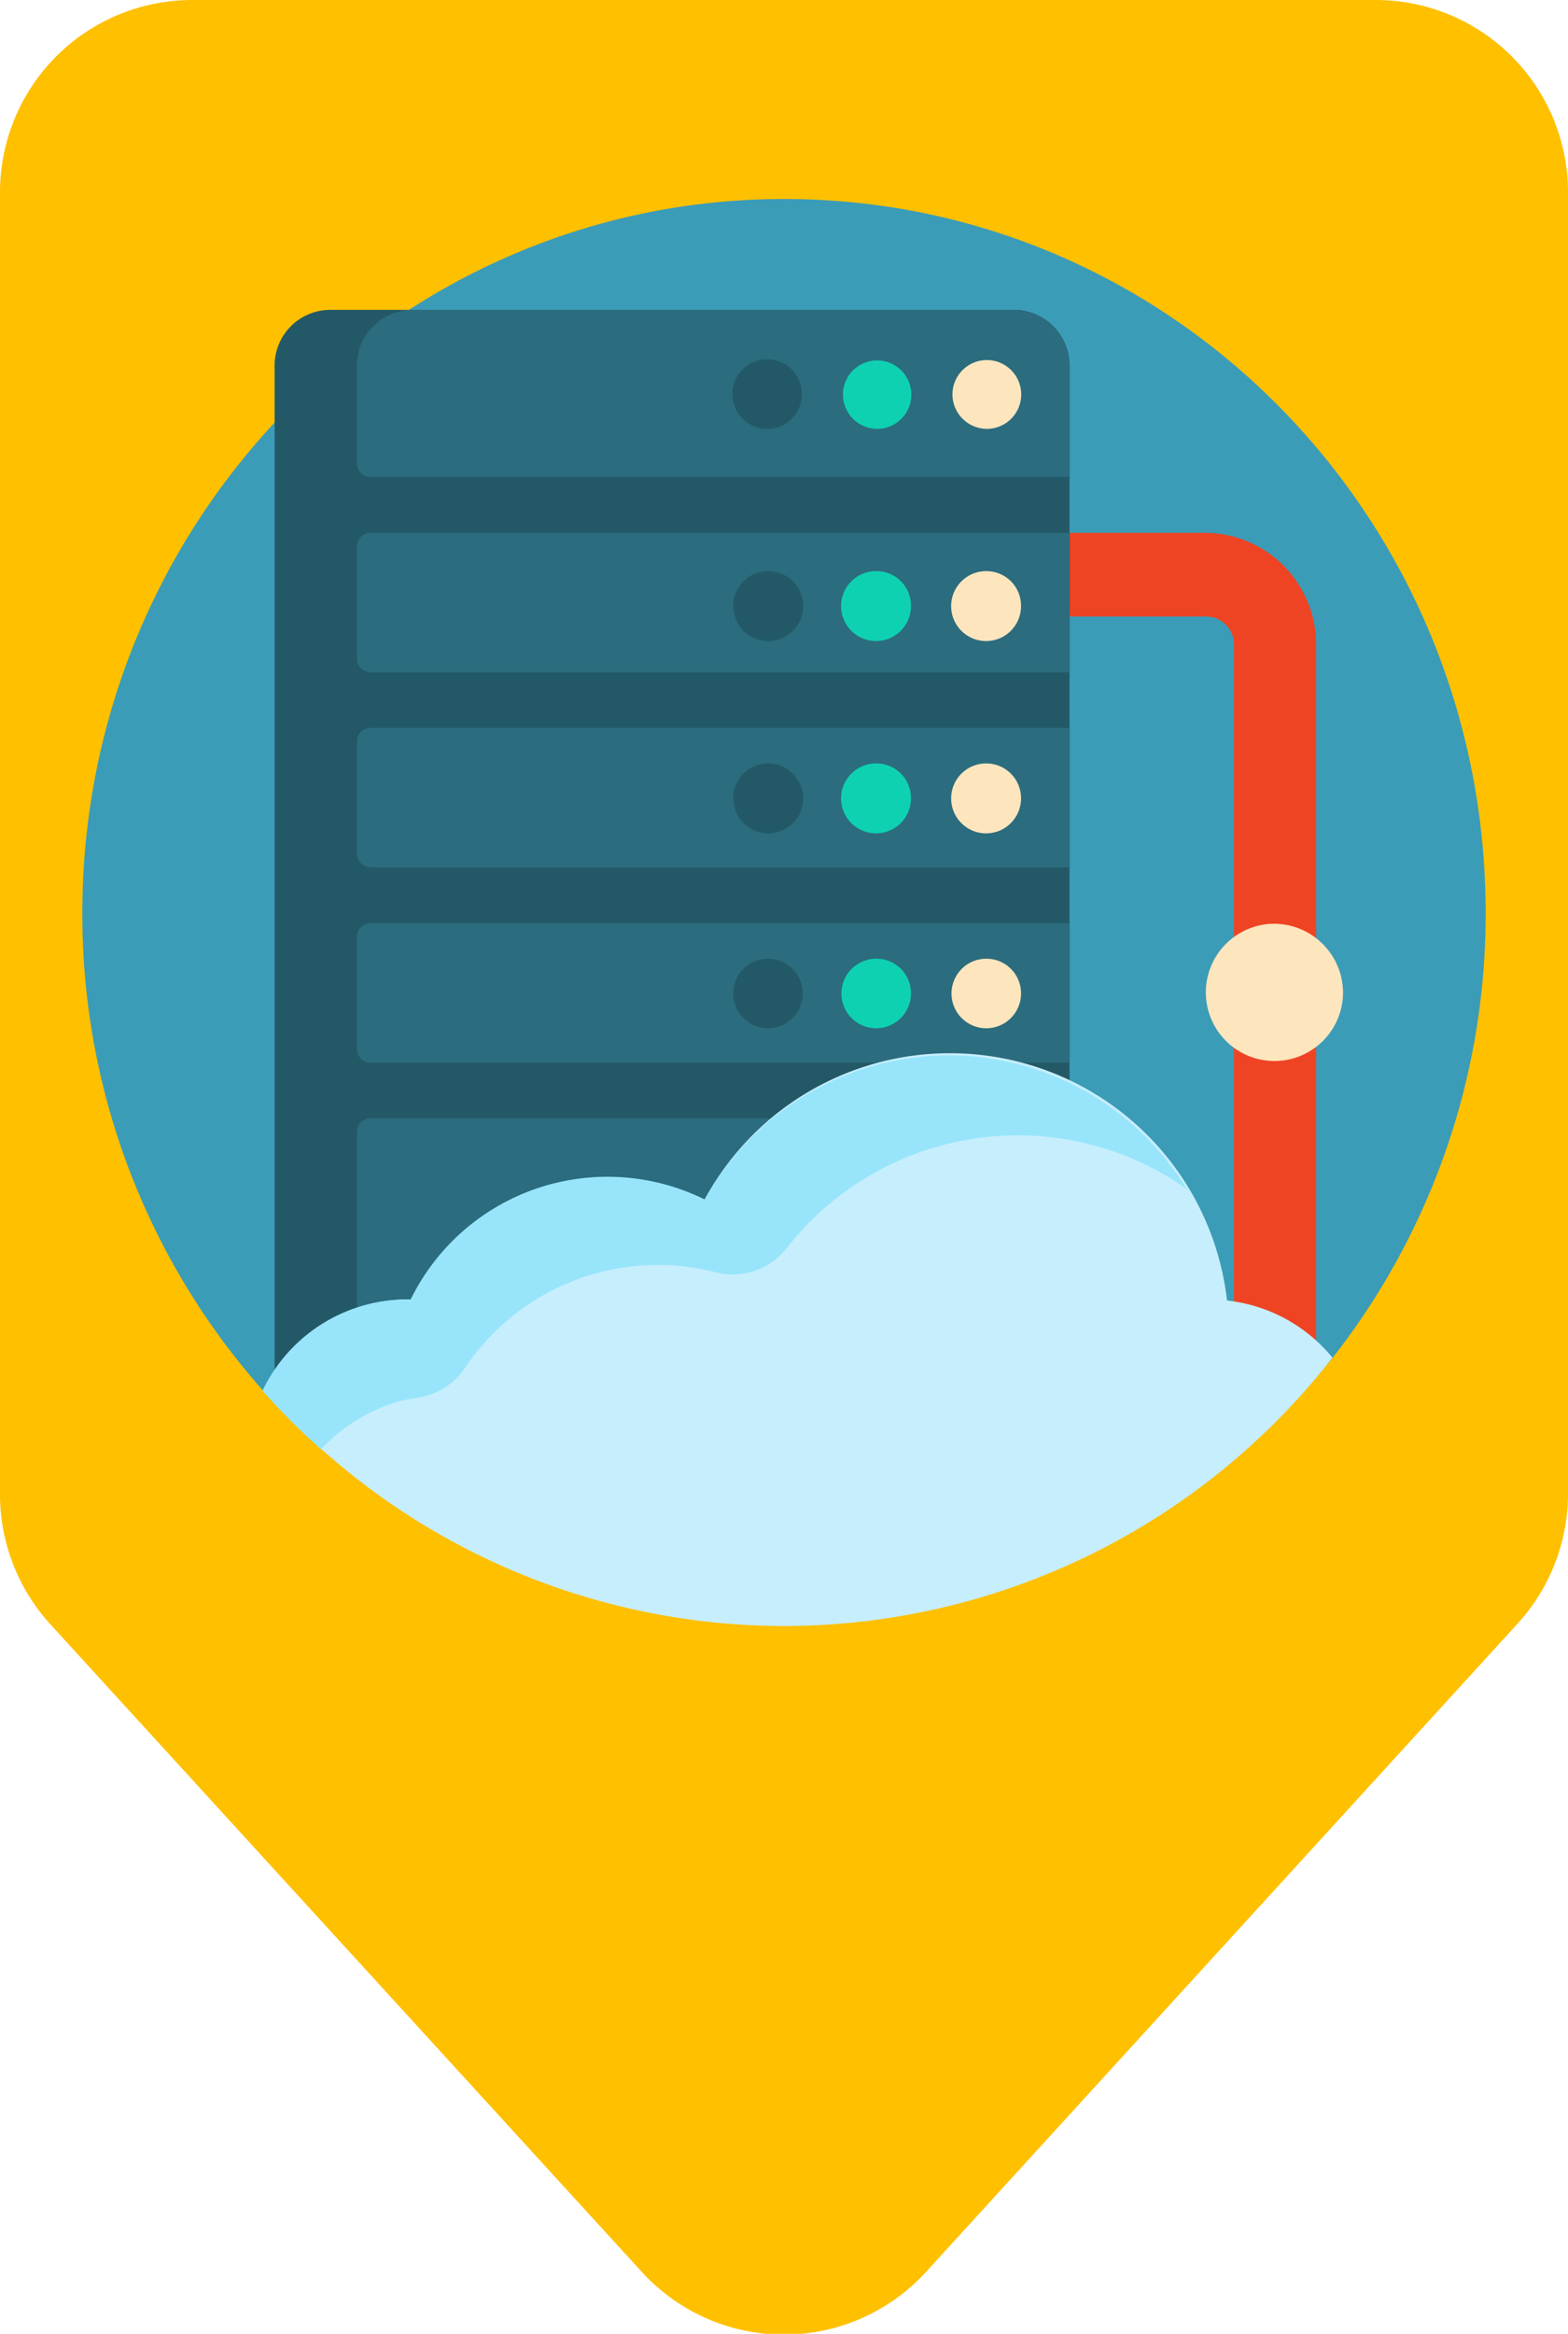 <svg id="Layer_1" data-name="Layer 1" xmlns="http://www.w3.org/2000/svg" viewBox="0 0 84.34 125.49"><defs><style>.cls-1{fill:#ffc000;}.cls-2{fill:#3b9cb7;}.cls-3{fill:#ee4424;}.cls-4{fill:#fde5bd;}.cls-5{fill:#235967;}.cls-6{fill:#2b6c7e;}.cls-7{fill:#0ed1b2;}.cls-8{fill:#c7eefd;}.cls-9{fill:#98e5fb;}</style></defs><title>15</title><path class="cls-1" d="M0,10.34v70a10.37,10.37,0,0,0,2.71,7l31.82,34.83a10.35,10.35,0,0,0,15.27,0L81.63,87.3a10.37,10.37,0,0,0,2.71-7v-70A10.34,10.34,0,0,0,74,0H10.34A10.34,10.34,0,0,0,0,10.34Z"/><path class="cls-2" d="M14.21,74.84a38.51,38.51,0,0,1-9.78-25.5C4.29,28.09,21.27,10.7,42.17,10.7S79.91,27.88,79.91,49.07a38.59,38.59,0,0,1-8.28,24,4,4,0,0,1-3.95,1.48,132.06,132.06,0,0,0-25.51-2.42A131.38,131.38,0,0,0,14.56,75,.36.36,0,0,1,14.21,74.84Z"/><path class="cls-3" d="M70.79,34.65V72.12H66.37V34.65a1.49,1.49,0,0,0-1.47-1.5H47.21v-4.5H64.9A6,6,0,0,1,70.79,34.65Z"/><path class="cls-4" d="M72.24,53.42a3.69,3.69,0,1,1-3.68-3.75A3.72,3.72,0,0,1,72.24,53.42Z"/><path class="cls-5" d="M57.53,19.66v60a3,3,0,0,1-3,3H26.87a38,38,0,0,1-12.1-8.72V19.66a3,3,0,0,1,2.95-3H54.58A3,3,0,0,1,57.53,19.66Z"/><path class="cls-6" d="M19.2,39.89v6a.74.74,0,0,0,.73.75h37.6v-7.5H19.93A.74.74,0,0,0,19.2,39.89Zm22.08,1.16a1.88,1.88,0,1,1-1.84,1.88A1.87,1.87,0,0,1,41.28,41.05ZM19.2,29.4v6a.74.74,0,0,0,.73.75h37.6v-7.5H19.93A.74.74,0,0,0,19.2,29.4Zm22.08,1.31a1.88,1.88,0,1,1-1.84,1.87A1.86,1.86,0,0,1,41.28,30.71ZM19.2,50.39v6a.74.74,0,0,0,.73.75h37.6V49.64H19.93A.74.74,0,0,0,19.2,50.39Zm22.08,1.16a1.87,1.87,0,1,1-1.84,1.87A1.86,1.86,0,0,1,41.28,51.55ZM19.93,60.13h37.6V70.62a3,3,0,0,1-3,3H22.14a3,3,0,0,1-2.94-3V60.88A.74.74,0,0,1,19.93,60.13ZM54.58,16.66H22.14a3,3,0,0,0-2.94,3V24.9a.74.74,0,0,0,.73.75h37.6v-6A3,3,0,0,0,54.58,16.66Zm-13.3,6.4a1.87,1.87,0,1,1,1.85-1.87A1.85,1.85,0,0,1,41.28,23.06Z"/><path class="cls-7" d="M45.34,21.19a1.84,1.84,0,1,1,1.84,1.87A1.85,1.85,0,0,1,45.34,21.19Zm1.84,9.52A1.88,1.88,0,1,0,49,32.58,1.85,1.85,0,0,0,47.18,30.71Zm0,10.34A1.88,1.88,0,1,0,49,42.93,1.86,1.86,0,0,0,47.18,41.05Zm0,10.5A1.87,1.87,0,1,0,49,53.42,1.85,1.85,0,0,0,47.18,51.55Z"/><path class="cls-4" d="M51.23,21.19a1.85,1.85,0,1,1,1.85,1.87A1.86,1.86,0,0,1,51.23,21.19Zm1.85,9.52a1.88,1.88,0,1,0,1.84,1.87A1.86,1.86,0,0,0,53.08,30.71Zm0,10.34a1.88,1.88,0,1,0,1.84,1.88A1.87,1.87,0,0,0,53.08,41.05Zm0,10.5a1.87,1.87,0,1,0,1.84,1.87A1.86,1.86,0,0,0,53.08,51.55Z"/><path class="cls-8" d="M42.17,87.43a37.38,37.38,0,0,1-28-12.65,8.62,8.62,0,0,1,7.75-4.91h.22A11.78,11.78,0,0,1,37.9,64.5,15,15,0,0,1,66,69.93,8.5,8.5,0,0,1,71.67,73,37.44,37.44,0,0,1,42.17,87.43Z"/><path class="cls-9" d="M63.93,64a15.77,15.77,0,0,0-21.62,3.12,3.69,3.69,0,0,1-3.82,1.29A12.48,12.48,0,0,0,25,73.57a3.76,3.76,0,0,1-2.62,1.6l-.69.12a9.16,9.16,0,0,0-4.42,2.64,37.45,37.45,0,0,1-3.15-3.15,8.62,8.62,0,0,1,7.75-4.91h.22A11.78,11.78,0,0,1,37.9,64.5a15,15,0,0,1,26-.46Z"/></svg>